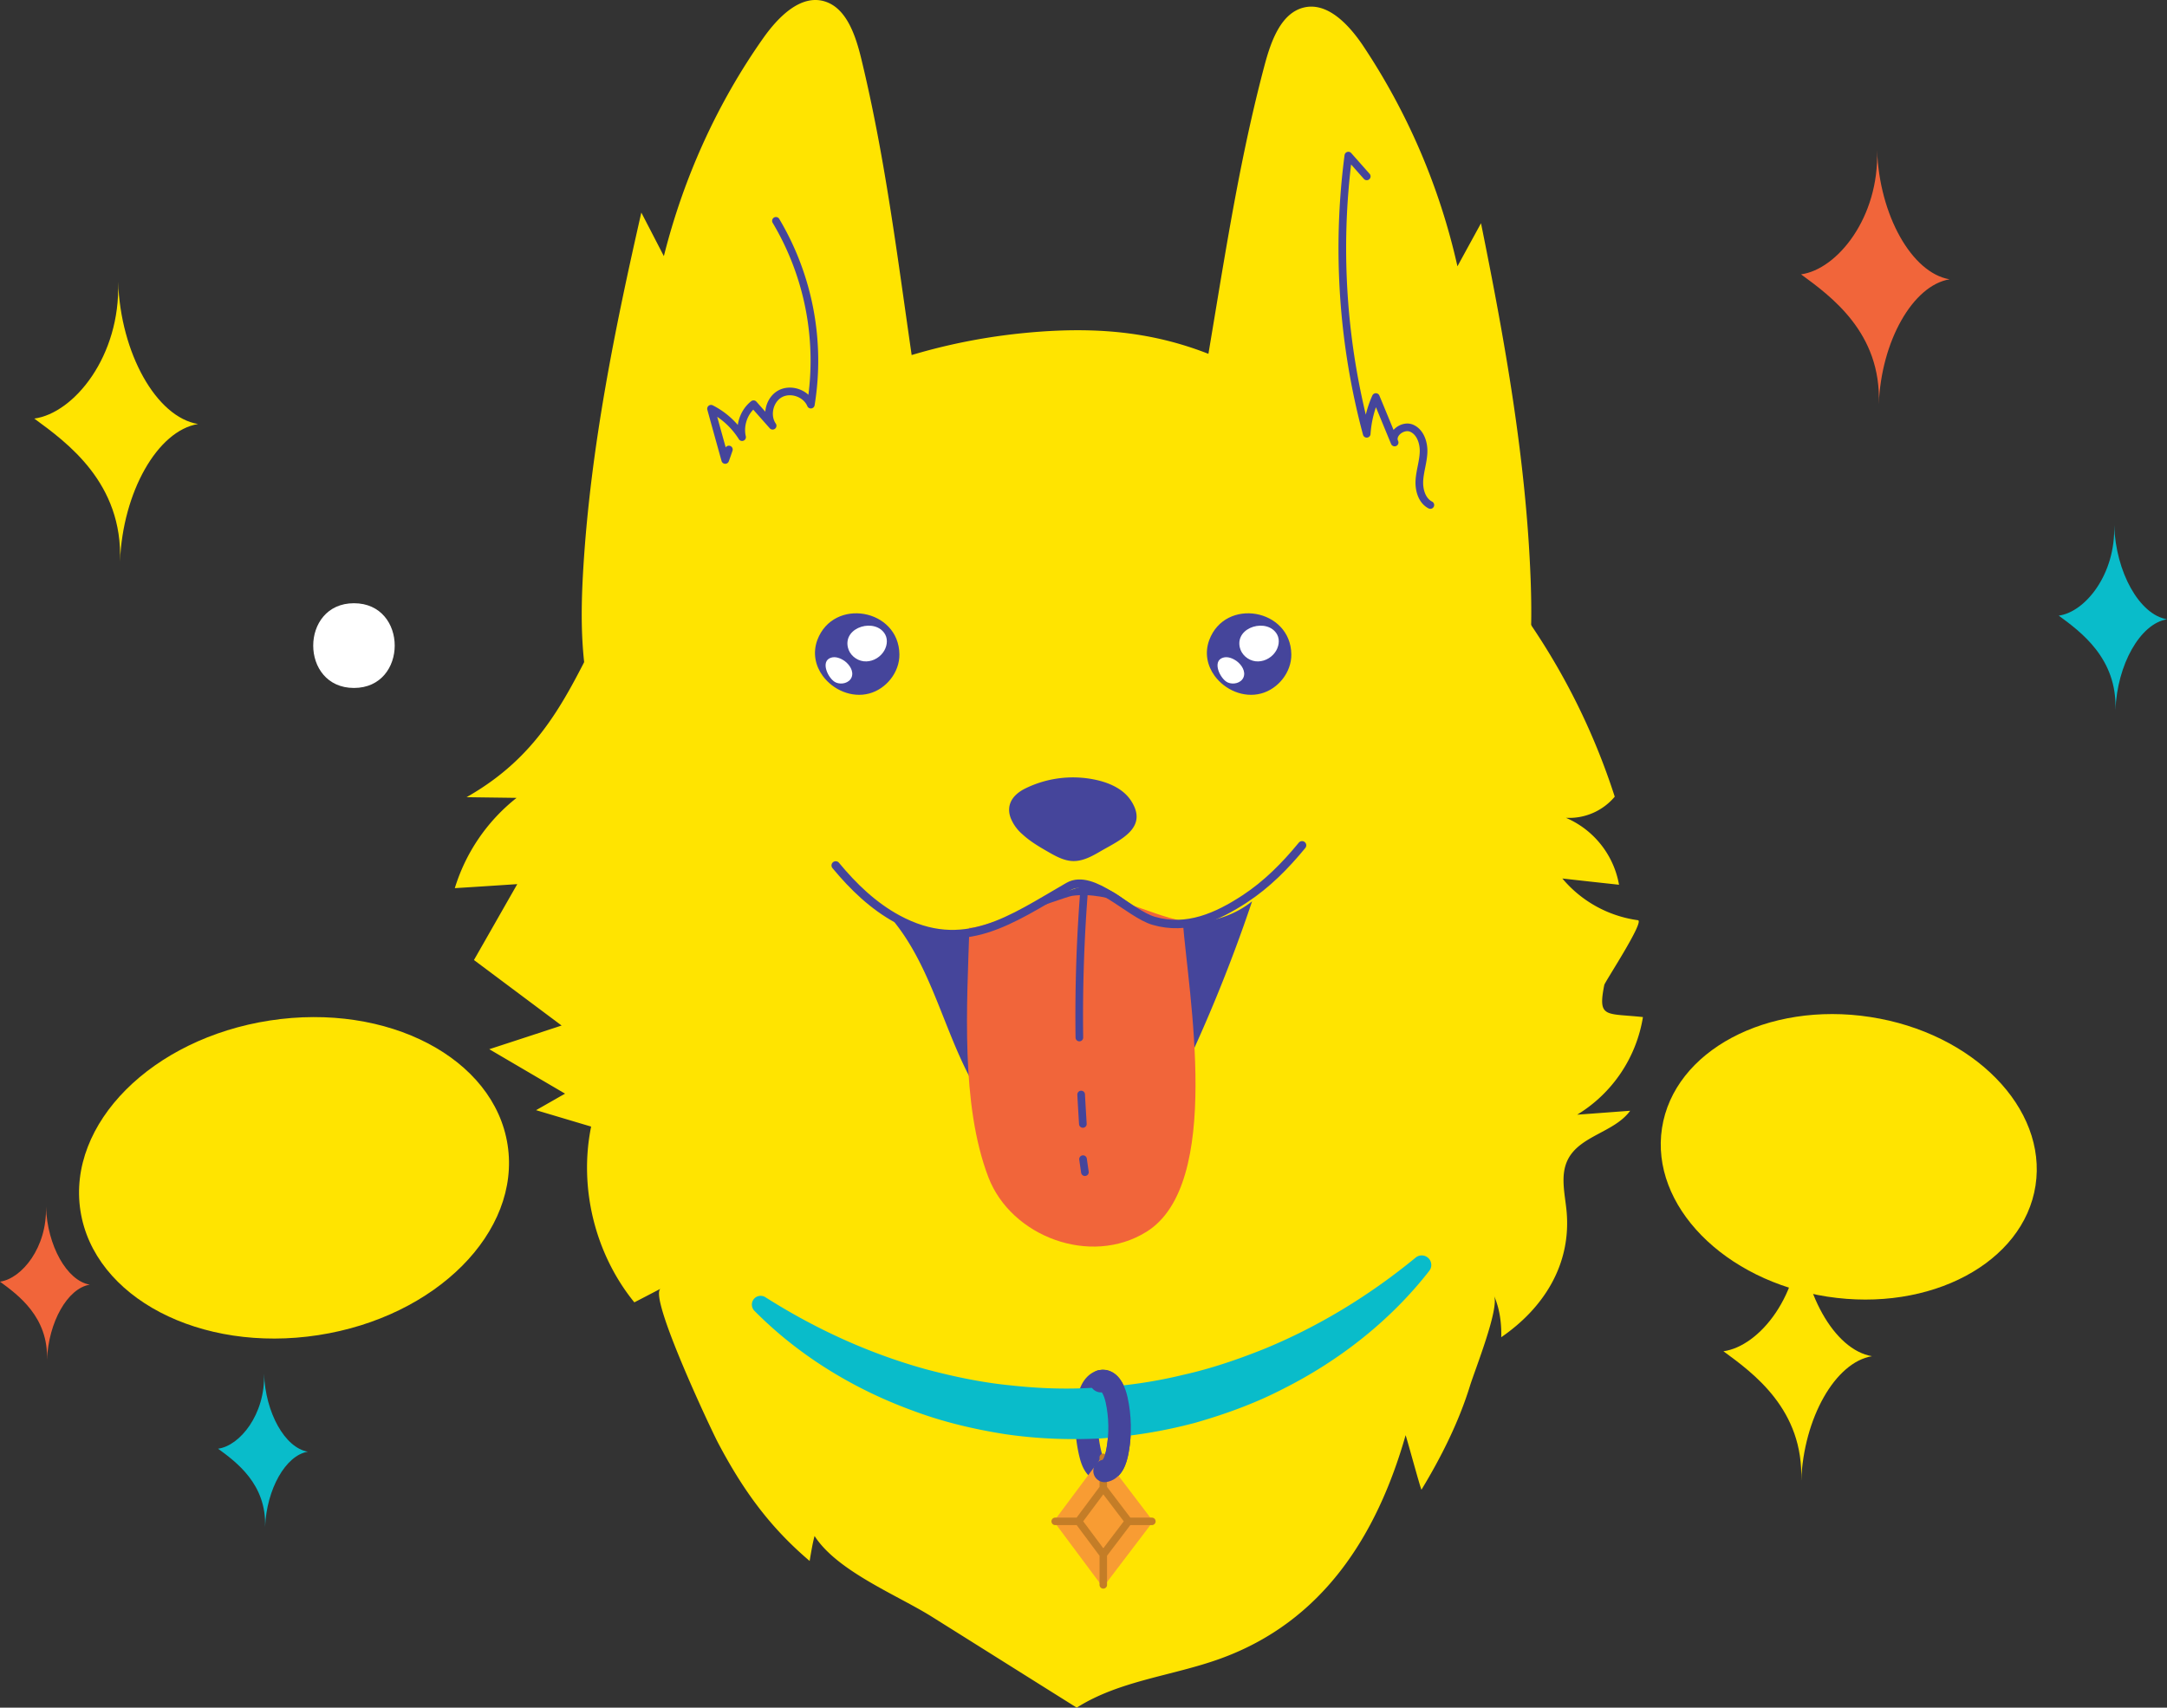 <svg width="85" height="67" fill="none" xmlns="http://www.w3.org/2000/svg">
  <rect width="100%" height="100%" fill="#333333" stroke="none"/>
  <path d="M13.884 26.992c2.13 0 2.133-3.324 0-3.324-2.129 0-2.132 3.324 0 3.324Z" fill="#fff" />
  <path
    d="M4.633 11.056c.097 2.808 1.502 5.31 3.134 5.581-1.586.259-2.954 2.67-3.06 5.394.12-3.086-2.083-4.67-3.362-5.608 1.556-.212 3.388-2.449 3.288-5.367Z"
    fill="#FFE400" />
  <path
    d="M73.628 5.89c.087 2.546 1.362 4.82 2.844 5.069-1.438.235-2.68 2.425-2.777 4.893.11-2.8-1.889-4.236-3.05-5.088 1.411-.19 3.074-2.224 2.983-4.873Z"
    fill="#F1653A" />
  <path
    d="M70.584 48.143c.087 2.546 1.362 4.82 2.844 5.068-1.438.235-2.68 2.425-2.777 4.894.11-2.8-1.889-4.236-3.05-5.088 1.411-.192 3.074-2.224 2.983-4.874Z"
    fill="#FFE400" />
  <path
    d="M82.927 20.605c.064 1.855.995 3.512 2.073 3.693-1.048.171-1.953 1.768-2.023 3.566.08-2.04-1.378-3.086-2.223-3.71 1.032-.137 2.24-1.62 2.173-3.549Z"
    fill="#09BCCA" />
  <path
    d="M1.802 47.341c.054 1.54.825 2.912 1.72 3.063-.869.14-1.62 1.465-1.68 2.958.067-1.69-1.141-2.56-1.842-3.076.851-.117 1.856-1.345 1.802-2.945Z"
    fill="#F1653A" />
  <path
    d="M10.357 53.895c.053 1.54.824 2.912 1.718 3.063-.867.14-1.618 1.465-1.678 2.958.066-1.69-1.142-2.56-1.843-3.076.851-.114 1.856-1.345 1.803-2.945Z"
    fill="#09BCCA" />
  <path
    d="M34.745 62.428c-1.105-.607-2.233-1.291-2.794-2.163-.086.322-.136.65-.193.98-1.592-1.352-2.627-2.808-3.588-4.626-.277-.523-2.76-5.793-2.253-6.058-.344.178-.69.36-1.035.537-1.542-1.895-2.183-4.498-1.695-6.896l-2.16-.644c.38-.215.758-.433 1.138-.648l-2.973-1.744c.944-.308 1.892-.617 2.837-.929l-3.438-2.57c.567-.992 1.131-1.985 1.699-2.978-.818.054-1.632.108-2.45.158a7.2 7.2 0 0 1 2.423-3.542c-.654-.01-1.308-.017-1.963-.027 3.278-1.861 4.142-4.501 5.798-7.627 1.398-2.64 3.137-5.175 5.537-6.82 3.09-2.115 6.739-3.38 10.45-3.756 3.805-.385 6.672.138 9.853 2.087 6.215 3.806 11.114 9.012 13.4 16.096a2.332 2.332 0 0 1-1.915.829 3.526 3.526 0 0 1 2.083 2.626c-.741-.08-1.482-.161-2.223-.245a4.7 4.7 0 0 0 2.964 1.637c.277.037-1.299 2.425-1.319 2.539-.264 1.318.054 1.104 1.516 1.261a5.51 5.51 0 0 1-2.58 3.83c.694-.05 1.385-.103 2.079-.154-.621.852-1.983.976-2.45 1.926-.297.603-.114 1.318-.047 1.989.204 2.113-.9 3.83-2.56 4.97.014-.543-.06-1.123-.283-1.626.213.506-.751 2.911-.945 3.538-.44 1.426-1.131 2.798-1.9 4.069-.02.033-.55-1.925-.623-2.137-1.122 3.931-3.251 7.326-7.296 8.778-1.866.671-3.929.849-5.604 1.912-1.883-1.18-3.765-2.365-5.648-3.545-.52-.329-1.178-.664-1.842-1.027Z"
    fill="#FFE400" />
  <path
    d="M30.33 31.875c1.748-.808 3.377-2.364 4.351-3.723 2.26-3.15 2.327-6.678 1.67-10.458-.895-5.149-1.332-10.287-2.567-15.386-.224-.925-.581-1.985-1.426-2.25-.94-.295-1.825.594-2.423 1.442-1.792 2.54-3.12 5.46-3.895 8.55-.293-.57-.59-1.14-.884-1.71-1.042 4.574-1.983 9.203-2.273 13.905-.12 1.946-.124 3.945.447 5.793.568 1.848 1.792 3.546 3.491 4.17 1.115.412 2.34.207 3.508-.333ZM52.371 32.167c-1.729-.849-3.32-2.445-4.262-3.827-2.186-3.203-2.17-6.732-1.425-10.495C47.7 12.72 48.26 7.59 49.611 2.526c.247-.919.628-1.972 1.479-2.217.948-.271 1.809.638 2.386 1.5a25.715 25.715 0 0 1 3.692 8.64c.307-.564.617-1.127.924-1.69.931 4.598 1.766 9.247 1.946 13.953.073 1.948.03 3.944-.584 5.779-.61 1.835-1.876 3.502-3.588 4.085-1.125.393-2.34.158-3.495-.409Z"
    fill="#FFE400" />
  <path
    d="M28.59 17.637c-.046.137-.093.272-.143.41-.187-.672-.374-1.343-.557-2.01.497.252.92.64 1.218 1.114-.11-.47.073-.993.45-1.292l.748.845c-.274-.395-.13-1.016.29-1.25.421-.232 1.022-.024 1.209.422a10.726 10.726 0 0 0-1.369-7.211M53.61 6.92l-.721-.815c-.478 3.64-.23 7.373.72 10.915a4.24 4.24 0 0 1 .358-1.442c.247.593.49 1.19.737 1.784-.163-.335.314-.704.658-.564.343.141.49.564.477.94-.013.375-.14.734-.164 1.11-.023.375.1.798.43.966"
    stroke="#45459B" stroke-width=".3" stroke-miterlimit="10" stroke-linecap="round" stroke-linejoin="round" />
  <path
    d="M32.269 26.515c.4.55 1.135.88 1.825.695.671-.178 1.195-.839 1.185-1.537-.023-1.79-2.59-2.243-3.22-.56-.187.51-.074 1.01.21 1.402Z"
    fill="#45459B" />
  <path
    d="M33.257 25.398c.063.286.323.51.614.547.29.037.59-.104.764-.342.15-.201.207-.486.087-.708-.367-.66-1.646-.315-1.465.503ZM32.599 25.804c-.447.138-.104.846.187.973.22.097.524.023.617-.201.094-.232-.07-.49-.267-.637-.157-.111-.357-.192-.537-.135Z"
    fill="#fff" />
  <path
    d="M47.642 26.515c.4.55 1.134.88 1.825.695.671-.178 1.195-.839 1.185-1.537-.023-1.79-2.59-2.243-3.22-.56-.188.51-.074 1.01.21 1.402Z"
    fill="#45459B" />
  <path
    d="M48.63 25.398c.063.286.323.51.614.547.29.037.59-.104.764-.342.15-.201.207-.486.087-.708-.367-.66-1.646-.315-1.465.503ZM47.972 25.804c-.447.138-.104.846.187.973.22.097.524.023.617-.201.094-.232-.07-.49-.267-.637-.157-.111-.353-.192-.537-.135Z"
    fill="#fff" />
  <path
    d="M35.076 36.172c1.021 1.271 1.568 2.848 2.18 4.36.61 1.513 1.334 3.053 2.586 4.092 1.255 1.04 3.174 1.436 4.516.51.774-.533 1.238-1.402 1.655-2.247a61.216 61.216 0 0 0 3.1-7.523c-1.29 1.033-3.243 1.11-4.625.204-.394-.258-.751-.593-1.202-.731-1.024-.319-2.019.463-2.964.973-1.522.818-3.61.909-5.246.362Z"
    fill="#45459B" />
  <path
    d="M39.695 35.94c-.881.3-1.672.54-1.67.443-.096 3.022-.35 6.947.745 9.808.891 2.324 4.002 3.505 6.198 2.14 3.014-1.869 1.646-9.335 1.425-12.193-1.418-.278-2.867-1.194-4.342-.989-.16.023-1.322.443-2.356.792Z"
    fill="#F1653A" />
  <path
    d="M32.78 33.955c.694.838 1.474 1.59 2.426 2.106 2.6 1.406 4.455.017 6.705-1.278.951-.546 2.38 1.067 3.341 1.345 1.302.38 2.497-.154 3.575-.862.864-.566 1.589-1.298 2.246-2.1"
    stroke="#45459B" stroke-width=".33" stroke-miterlimit="10" stroke-linecap="round" stroke-linejoin="round" />
  <path
    d="M39.645 32.097c-.167-.443-.01-.88.59-1.17a4.24 4.24 0 0 1 2.834-.31c.497.121.995.353 1.282.779.72 1.076-.397 1.55-1.168 1.995-.337.198-.698.4-1.089.393-.357-.007-.68-.188-.99-.366-.351-.201-.702-.409-.999-.684a1.65 1.65 0 0 1-.46-.637Z"
    fill="#45459B" />
  <path
    d="M42.542 34.72a62.927 62.927 0 0 0-.204 5.987M42.408 42.944c.02.386.044.771.067 1.154M42.482 45.48c.023.17.05.339.073.51"
    stroke="#45459B" stroke-width=".3" stroke-miterlimit="10" stroke-linecap="round" stroke-linejoin="round" />
  <path
    d="M42.722 54.804c.03-.117.07-.231.127-.328.11-.188.29-.319.47-.282.26.053.408.416.481.741.14.64.154 1.325.037 1.976-.037.201-.087.402-.184.563-.2.329-.514.326-.72.004-.09-.141-.14-.32-.18-.494a5.312 5.312 0 0 1-.091-1.851c.013-.114.033-.225.06-.329Z"
    stroke="#45459B" stroke-width=".883" stroke-miterlimit="10" stroke-linecap="round" stroke-linejoin="round" />
  <path
    d="M30.023 50.897c1.985 1.26 4.101 2.22 6.3 2.827 1.102.292 2.217.527 3.345.634 1.125.124 2.257.161 3.381.08a18.492 18.492 0 0 0 3.345-.492c1.104-.245 2.183-.614 3.24-1.04 2.11-.872 4.09-2.08 5.905-3.572a.375.375 0 0 1 .53.52c-1.505 1.935-3.497 3.508-5.717 4.628-1.105.574-2.283 1.003-3.484 1.345a19.44 19.44 0 0 1-3.699.61c-1.251.065-2.51.014-3.744-.167-1.232-.195-2.453-.483-3.618-.922-2.333-.849-4.493-2.174-6.215-3.918a.346.346 0 0 1 .003-.49.347.347 0 0 1 .428-.043Z"
    fill="#09BCCA" />
  <path
    d="m45.178 59.62-1.819-2.394a.117.117 0 0 0-.187 0l-1.785 2.395c-.03.043-.03.1 0 .14l1.785 2.396a.117.117 0 0 0 .187 0l1.82-2.395a.112.112 0 0 0 0-.141Z"
    fill="#F89C33" />
  <path
    d="m44.237 59.654-.914-1.204a.064.064 0 0 0-.047-.023c-.02 0-.037.01-.047.023l-.898 1.204a.056.056 0 0 0 0 .07l.898 1.205c.01.013.03.023.047.023.02 0 .037-.01.047-.023l.914-1.204c.017-.02.017-.047 0-.07ZM43.276 58.43v-1.25M43.276 62.183v-1.25M41.39 59.691h.948M44.274 59.691h.908"
    stroke="#C47D27" stroke-width=".294" stroke-miterlimit="10" stroke-linecap="round" stroke-linejoin="round" />
  <path
    d="M43.186 54.19c.043-.01.09-.01.134-.003.26.054.407.416.48.741.14.641.154 1.325.037 1.976-.037.201-.087.402-.184.563-.093.151-.21.232-.327.245"
    stroke="#45459B" stroke-width=".883" stroke-miterlimit="10" stroke-linecap="round" stroke-linejoin="round" />
  <ellipse cx="72.517" cy="45.388" rx="7.412" ry="5.55" transform="rotate(8.743 72.517 45.388)" fill="#FFE400" />
  <ellipse rx="8.477" ry="6.245" transform="scale(-1 1) rotate(8.743 -308.024 -52.326)" fill="#FFE400" /></svg>
